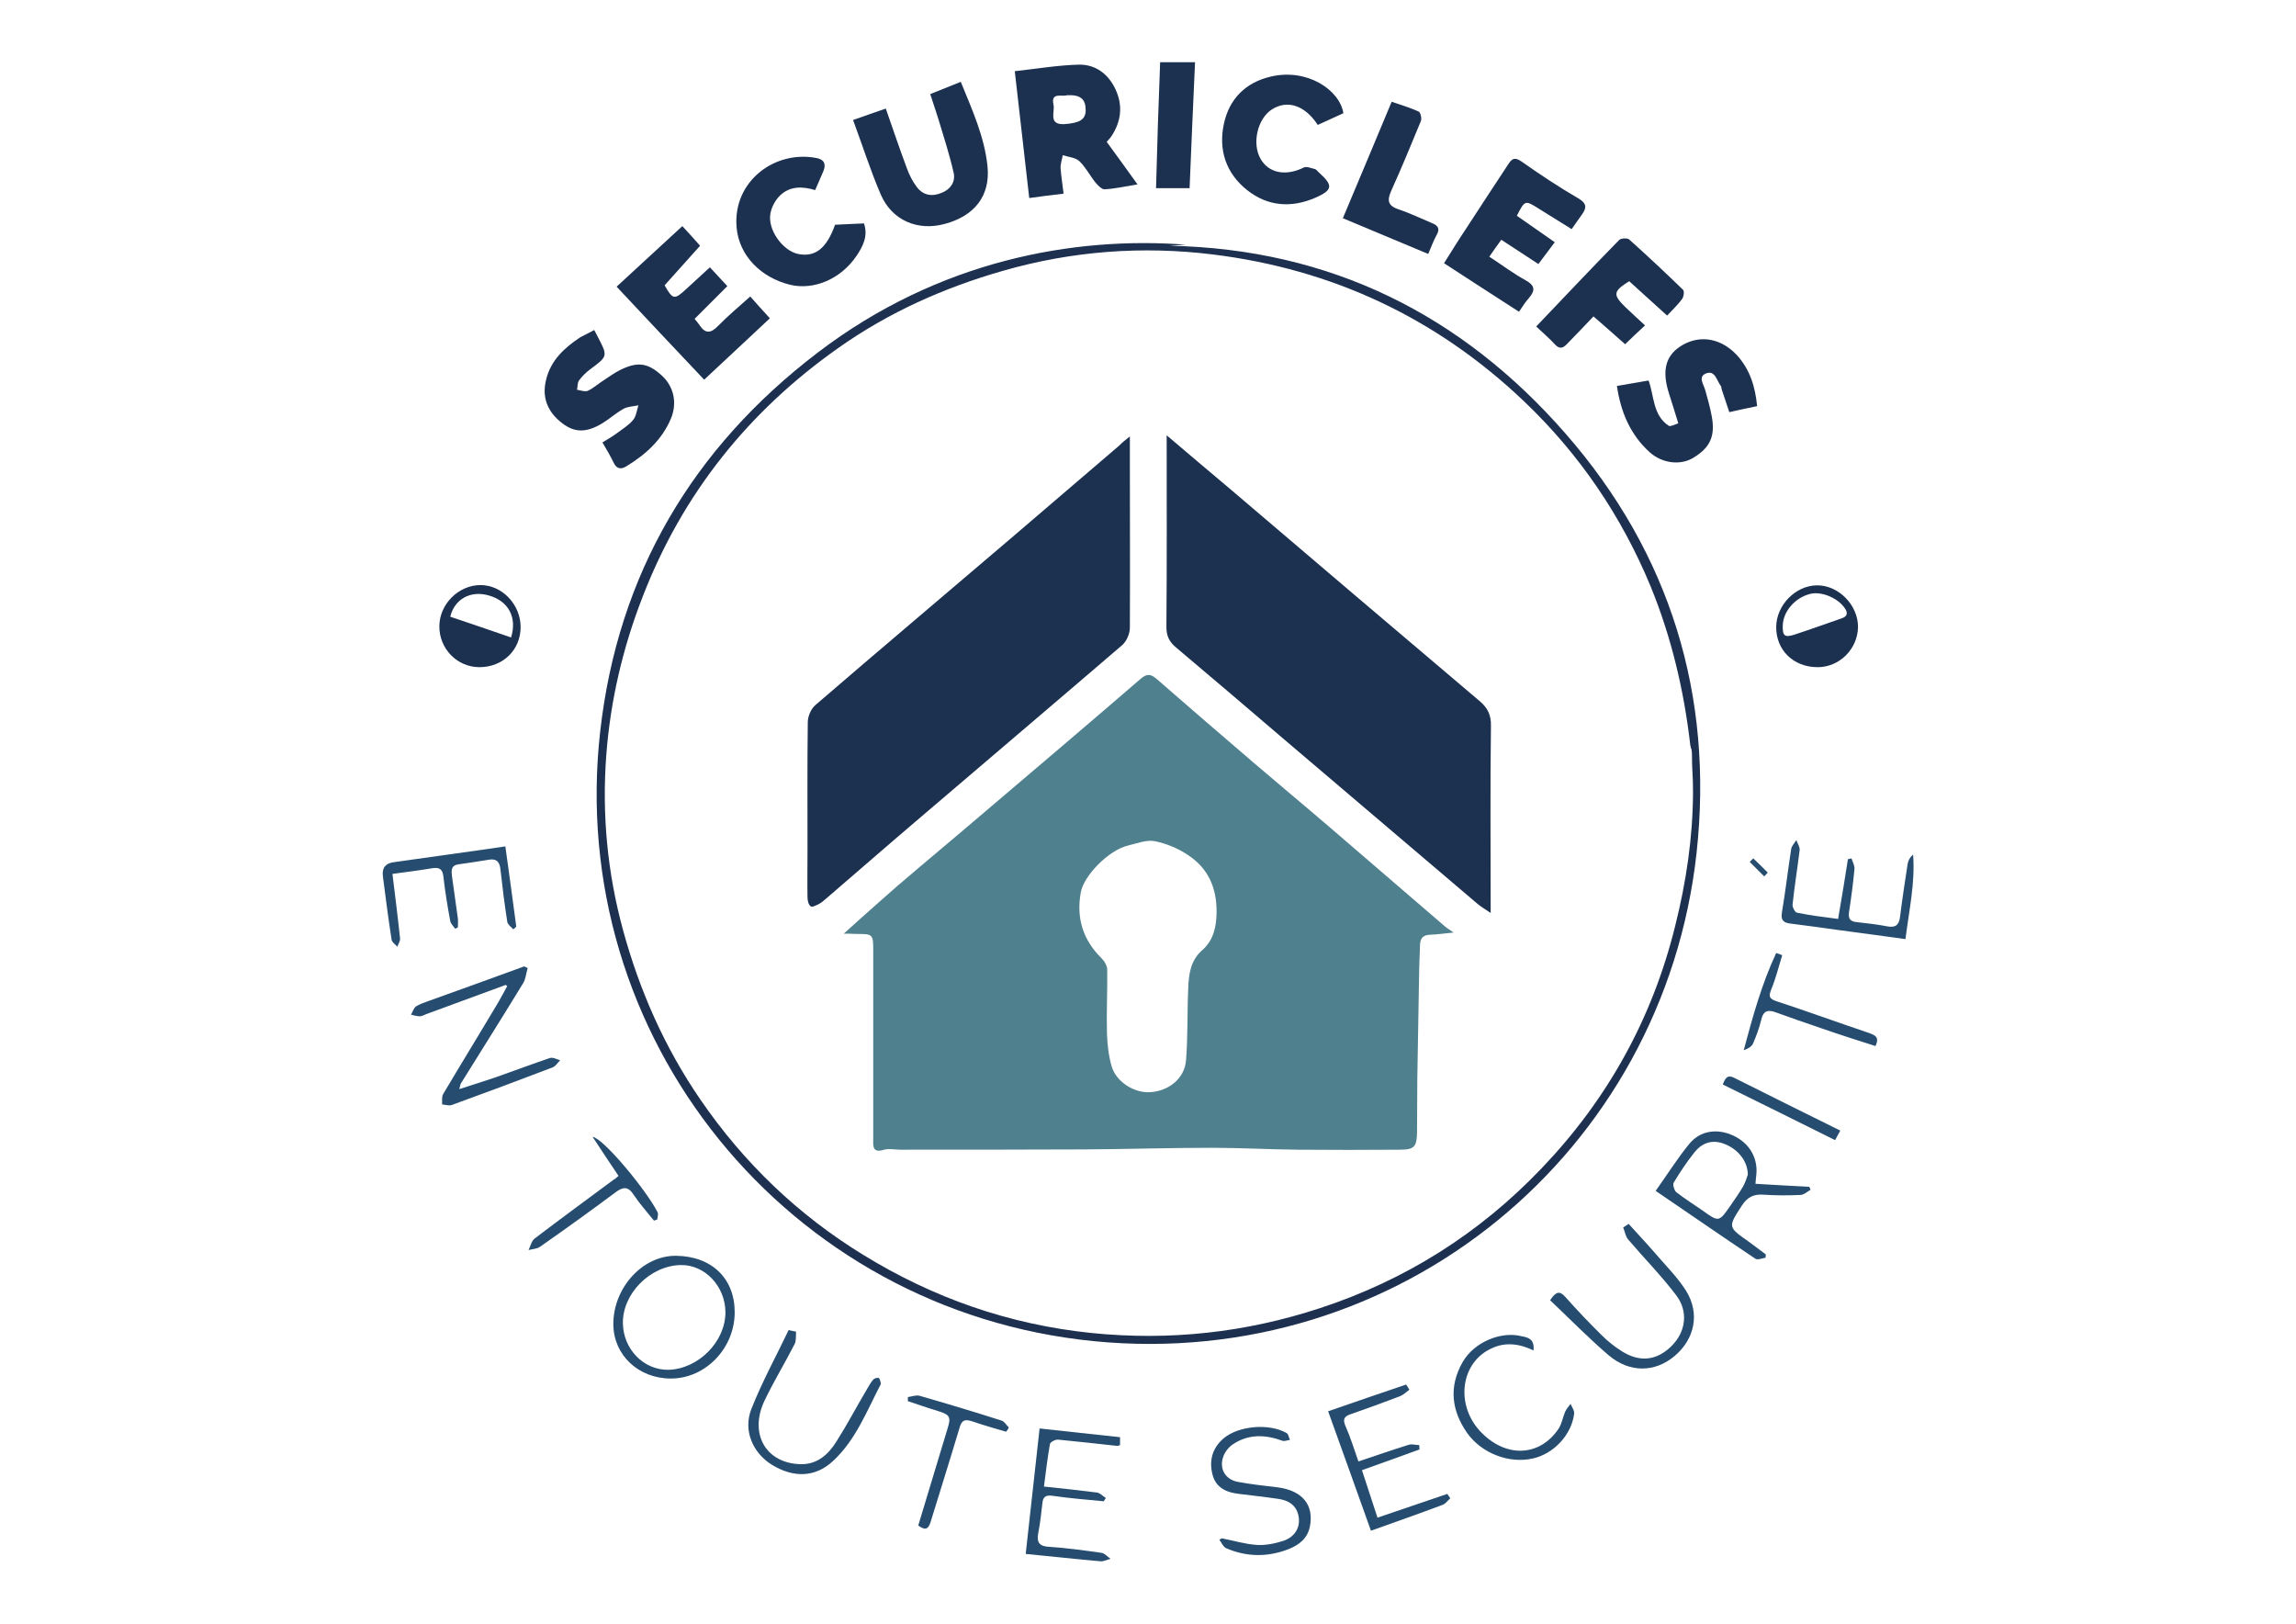 <?xml version="1.0" encoding="utf-8"?>
<!-- Generator: Adobe Illustrator 24.3.0, SVG Export Plug-In . SVG Version: 6.00 Build 0)  -->
<svg version="1.1" id="logo_x5F_securiclefs" xmlns="http://www.w3.org/2000/svg" xmlns:xlink="http://www.w3.org/1999/xlink"
	 x="0px" y="0px" viewBox="0 0 841.9 595.3" style="enable-background:new 0 0 841.9 595.3;" xml:space="preserve">
<style type="text/css">
	.st0{fill:#1D3050;}
	.st1{fill:#1C3050;}
	.st2{fill:#264D70;}
	.st3{fill:#4F808D;}
</style>
<g>
	<path class="st0" d="M434.8,89.7c-1.9,0.1-3.8,0.3-5.8,0.4c58.7,1.2,106.9,25.2,145,68.8c38.5,44,54.4,96.2,48.1,153.8
		c-12.1,109.9-109.1,190-221,179c-112.3-11.1-193.8-111.4-181-223.7c6.5-57.4,33.8-103.7,79.7-138.7
		C344.2,95.4,393.8,86.6,434.8,89.7z M619.8,273.2c-2.3-20-6.9-39.5-14.5-58.1c-10.7-25.9-26.2-48.7-46.6-68.1
		c-32.1-30.5-70.2-48.3-113.9-53.7c-25.9-3.2-51.7-1.3-77.1,6c-21.6,6.2-41.8,15.2-60.2,28.2c-33.1,23.3-57.3,53.6-71.9,91.4
		c-7.3,18.8-11.8,38.1-13.3,58.1c-1.6,21.6,0.4,42.8,6.1,63.8c6.1,22.4,15.3,43.2,28.4,62.3c15.9,23.2,35.8,42.3,59.8,57
		c25.7,15.8,53.5,25.5,83.6,28.6c28.5,2.9,56.4-0.1,83.8-9.1c31.4-10.3,58.5-27.4,81.3-51.3c24.2-25.3,40.6-54.9,49-89
		c4-16,6.4-32.1,6.5-48.6c0-7.1-0.4-8-0.4-14.4c0-0.6-0.1-1.1-0.2-1.7C620,274.4,620,273.9,619.8,273.2z"/>
	<g>
		<path class="st1" d="M175.8,244.6c-8.2,0-14.8-6.8-14.7-15.1c0.1-8.1,7.1-15,15.1-15c7.9,0,14.7,7.1,14.7,15.4
			C190.9,238.3,184.4,244.6,175.8,244.6z M187.4,233.7c2.3-7.4-1-13.4-8.2-15.4c-6.5-1.9-12.5,1.2-14.1,7.8
			C172.5,228.6,179.9,231.1,187.4,233.7z"/>
		<path class="st1" d="M666.5,244.6c-8.9,0-15.3-6.3-15.2-14.8c0.1-8,7.1-15.1,14.9-15.2c8-0.1,15.2,7.3,15.1,15.4
			C681.1,238,674.5,244.6,666.5,244.6z M653.7,229.4c-0.1,3.7,0.7,4.4,4.2,3.3c5.8-1.9,11.6-4,17.4-6c2.1-0.7,2.4-2,1.1-3.8
			c-2.6-3.8-8.8-6.3-12.9-5.1C658,219.3,653.8,224.3,653.7,229.4z"/>
	</g>
	<g>
		<path class="st2" d="M185.4,361.1c-9.7,3.6-19.4,7.1-29.1,10.7c-0.8,0.3-1.6,0.8-2.4,0.8c-1.1,0-2.1-0.4-3.2-0.6
			c0.6-1,1-2.4,1.8-3c1.4-0.9,3-1.4,4.6-2c11.7-4.2,23.4-8.4,35.1-12.7c0.4,0.2,0.9,0.4,1.3,0.6c-0.6,1.9-0.7,4-1.7,5.6
			c-7.5,12.3-15.2,24.5-22.8,36.7c-0.2,0.3-0.2,0.8-0.6,2.1c5-1.6,9.4-3,13.8-4.5c6.5-2.3,12.9-4.7,19.4-6.9
			c1.1-0.4,2.6,0.5,3.8,0.8c-0.9,0.9-1.6,2.1-2.7,2.6c-12.3,4.7-24.6,9.3-37,13.8c-1,0.4-2.4-0.1-3.6-0.2c0.1-1.3-0.2-2.8,0.4-3.8
			c6.7-11.3,13.6-22.5,20.3-33.8c1.1-1.9,2.1-3.8,3.2-5.8C186,361.5,185.7,361.3,185.4,361.1z"/>
		<path class="st2" d="M643.7,434c6.9,0.4,13.3,0.8,19.7,1.1c0.2,0.4,0.4,0.7,0.5,1.1c-1.2,0.7-2.5,1.9-3.8,1.9
			c-4.5,0.2-9,0.2-13.4-0.1c-3.6-0.3-6,0.9-8,4c-5.1,7.9-5.2,7.8,2.5,13.2c2.1,1.5,4.2,3.2,6.3,4.7c0,0.4-0.1,0.8-0.1,1.2
			c-1.2,0.2-2.9,0.9-3.7,0.4c-12.1-8.1-24-16.3-36.6-24.9c4.2-5.9,7.9-11.8,12.3-17.2c4-4.9,10.2-5.8,16.1-3.1
			c5.9,2.7,9.2,8.2,8.5,14.5C643.9,431.7,643.8,432.5,643.7,434z M640.9,430.6c-0.1-5.2-3.9-9.6-9.1-11.4c-4.3-1.5-7.9,0-10.5,3.3
			c-2.8,3.5-5.3,7.3-7.6,11.1c-0.4,0.7,0.2,2.9,1,3.5c3.1,2.4,6.4,4.5,9.6,6.7c6,4.3,6,4.3,10.3-1.9c1.6-2.3,3.2-4.6,4.6-7
			C640.1,433.2,640.6,431.5,640.9,430.6z"/>
		<path class="st2" d="M269.4,481.1c0,13.2-10.7,24.3-23.4,24.3c-11.9,0-21-8.6-21.1-19.8c-0.1-13.5,10.8-25.4,23.1-25.2
			C261,460.6,269.4,468.7,269.4,481.1z M266,481c-0.1-9.5-7.6-17.4-16.4-17.2c-11.2,0.2-21.4,10.5-21.2,21.4
			c0.2,9.5,7.6,17.1,16.7,17C256.1,501.9,266.1,491.8,266,481z"/>
		<path class="st2" d="M516.8,509.5c-1.1,0.8-2.2,1.9-3.5,2.4c-6,2.3-12.1,4.5-18.1,6.6c-2.4,0.8-2.9,1.9-1.8,4.4
			c1.8,4.1,3.1,8.3,4.7,12.9c6.3-2.1,12.3-4.2,18.4-6.1c1.2-0.4,2.6,0.1,3.9,0.1c0,0.5,0.1,1.1,0.1,1.6c-6.8,2.5-13.6,4.9-21.1,7.6
			c1.8,5.6,3.7,11.2,5.7,17.4c8.6-2.9,17.1-5.8,25.6-8.7c0.4,0.5,0.7,1.1,1.1,1.6c-0.9,0.8-1.7,2-2.8,2.4
			c-8.5,3.2-17.1,6.2-26.3,9.5c-5.2-14.5-10.3-28.9-15.7-43.8c9.8-3.4,19.2-6.6,28.6-9.8C516,508.2,516.4,508.9,516.8,509.5z"/>
		<path class="st2" d="M188.2,340.7c-0.8-0.9-2.1-1.8-2.2-2.8c-1-6.4-1.8-12.8-2.5-19.2c-0.3-2.8-1.5-4-4.3-3.5
			c-3.7,0.6-7.5,1.2-11.2,1.7c-2.6,0.4-2.5,2.2-2.3,4.1c0.7,5.3,1.5,10.5,2.2,15.8c0.1,1,0,2.1,0,3.2c-0.3,0.2-0.7,0.3-1,0.5
			c-0.6-0.9-1.6-1.8-1.8-2.8c-1-5.4-1.9-10.8-2.5-16.2c-0.3-2.8-1.4-3.6-4-3.2c-4.8,0.8-9.6,1.4-14.7,2.1c1,8.2,2,16,2.8,23.7
			c0.1,0.9-0.7,2-1,3c-0.7-0.8-1.9-1.6-2.1-2.5c-1.2-7.7-2.2-15.5-3.2-23.3c-0.4-3.1,0.9-4.8,4-5.2c11.4-1.6,22.8-3.2,34.1-4.8
			c2.1-0.3,4.1-0.6,6.8-1c1.4,9.9,2.7,19.6,4,29.4C189,340.1,188.6,340.4,188.2,340.7z"/>
		<path class="st2" d="M448.1,564c4.2,0.8,8.4,2.1,12.7,2.4c3.3,0.2,6.7-0.5,9.8-1.5c4.3-1.5,6.2-4.9,5.6-8.8
			c-0.7-4.3-3.8-6.1-7.6-6.6c-4.7-0.7-9.5-1.2-14.2-1.8c-4.7-0.5-8.6-2.3-9.8-7.1c-1.3-5.1-0.1-9.7,4.1-13.3
			c5.5-4.6,16.7-5.6,23.1-1.9c0.7,0.4,0.8,1.7,1.2,2.5c-1,0.1-2,0.6-2.8,0.3c-6.3-2.3-12.4-2.5-18.1,1.3c-1.5,1-2.9,2.7-3.5,4.4
			c-1.7,4.5,0.7,8.6,5.4,9.4c4.8,0.9,9.7,1.4,14.6,2c9,1.2,13.3,6.5,11.7,14.4c-0.9,4.4-4,6.7-7.7,8.2c-7.6,3-15.4,3-23-0.3
			c-1.1-0.5-1.7-2.1-2.5-3.1C447.4,564.3,447.8,564.1,448.1,564z"/>
		<path class="st2" d="M381.2,523.7c10.3,1.1,19.8,2.2,29.5,3.2c0,1.1,0,2,0,2.9c-0.4,0.1-0.7,0.3-1,0.3c-7.2-0.8-14.5-1.6-21.7-2.3
			c-1-0.1-2.9,0.9-3,1.6c-0.9,5-1.5,10.2-2.2,15.6c6.8,0.7,13.2,1.4,19.5,2.2c1.1,0.2,2.1,1.3,3.2,2c-0.3,0.4-0.5,0.8-0.8,1.2
			c-6.2-0.6-12.5-1.1-18.7-2c-2.6-0.4-3.6,0.4-3.8,2.9c-0.4,3.6-0.8,7.2-1.5,10.8c-0.6,3.3,0.3,4.8,4,5c6.4,0.4,12.8,1.3,19.2,2.2
			c1.2,0.2,2.2,1.4,3.3,2.2c-1.2,0.3-2.5,1-3.7,0.9c-9-0.8-18.1-1.8-27.4-2.7C377.8,554.2,379.5,538.9,381.2,523.7z"/>
		<path class="st2" d="M674,336.9c1.3-7.6,2.5-14.7,3.6-21.9c0.4-0.1,0.9-0.2,1.3-0.3c0.4,1.3,1.2,2.6,1.1,3.9
			c-0.5,5.3-1.2,10.6-2,15.8c-0.4,2.7,0.7,3.5,3.1,3.7c3.6,0.4,7.2,0.8,10.8,1.5c3.1,0.6,4.4-0.4,4.8-3.4c0.8-6.5,1.8-13,2.8-19.5
			c0.2-1.2,0.8-2.4,2-3.4c0.8,10.4-1.5,20.5-2.8,31c-8.6-1.2-16.9-2.3-25.1-3.4c-5.7-0.8-11.4-1.6-17.1-2.3
			c-2.5-0.3-3.6-1.2-3.1-4.1c1.3-7.7,2.2-15.5,3.4-23.3c0.2-1.1,1.2-2.1,1.9-3.2c0.4,1.2,1.3,2.5,1.2,3.6c-0.8,6.7-1.9,13.3-2.6,20
			c-0.1,1,0.9,2.9,1.6,3C663.7,335.6,668.6,336.2,674,336.9z"/>
		<path class="st2" d="M568.4,476.7c2.2-3.4,3.6-3.4,5.5-1.3c4.3,4.8,8.7,9.5,13.3,14c2.3,2.3,4.8,4.3,7.5,6
			c6.7,4.2,12.9,3.4,18.3-2c5.2-5.2,6.2-12.7,1.5-18.7c-5.4-7.1-11.7-13.5-17.5-20.3c-1-1.2-1.2-2.9-1.8-4.4c0.7-0.4,1.3-0.9,2-1.3
			c3.1,3.5,6.4,6.9,9.4,10.4c4,4.7,8.5,9.1,11.7,14.2c5.1,8.3,3.1,17.6-4.2,23.8c-7.2,6.1-16.5,6.3-24.2-0.2
			C582.4,490.5,575.4,483.3,568.4,476.7z"/>
		<path class="st2" d="M291.9,488.2c-0.1,1.5,0.1,3.3-0.5,4.5c-3.6,7.1-7.8,13.9-11.2,21.1c-5.5,12,0.7,22.6,13.2,23
			c6.2,0.2,10.3-3.5,13.3-8.3c4-6.3,7.4-12.8,11.2-19.2c0.7-1.2,1.4-2.5,2.3-3.5c0.4-0.5,1.6-0.8,2-0.6c0.5,0.3,0.6,1.3,0.8,2
			c0,0.1-0.1,0.3-0.1,0.4c-5.1,9.8-9.1,20.3-17.4,28c-6.5,6.1-14.5,6.3-22.5,1.4c-6.9-4.3-10.6-12.5-7.5-20.4
			c3.9-9.9,9.1-19.4,13.7-29C290.1,487.9,291,488,291.9,488.2z"/>
		<path class="st2" d="M562.3,495.1c-5.8-2.8-11.1-3.1-16.3-0.3c-10.8,5.7-12.2,21.1-2.6,30.6c9.2,9.2,21.3,8.5,28.1-1.6
			c1.2-1.8,1.5-4.1,2.4-6.2c0.5-1.1,1.3-2,2-2.9c0.5,1.2,1.5,2.5,1.3,3.7c-1,7.7-7.5,14.6-15.1,16.3c-8.8,2-18.8-1.9-24.1-9.3
			c-5.8-8.3-6.8-17-1.7-26c4.1-7.2,13.9-11.5,21.7-9.5C560.1,490.3,562.8,490.8,562.3,495.1z"/>
		<path class="st2" d="M368.9,524.9c-4.1-1.2-8.3-2.4-12.4-3.8c-2.7-0.9-3.9-0.5-4.7,2.5c-3.4,11.5-7.1,23-10.6,34.5
			c-0.9,2.8-2.1,2.9-4.5,1.2c3.6-11.8,7.1-23.6,10.7-35.4c1.4-4.4,1-5.2-3.5-6.6c-3.7-1.1-7.3-2.4-11-3.6c0-0.5,0-1,0-1.5
			c1.4-0.2,3-0.8,4.2-0.5c10.1,2.9,20.1,5.9,30.1,9.1c1.1,0.3,1.8,1.7,2.7,2.5C369.7,524,369.3,524.4,368.9,524.9z"/>
		<path class="st2" d="M653.5,350.2c-1.3,4.2-2.3,8.4-4,12.5c-1.1,2.7-0.7,3.5,2,4.4c11.3,3.7,22.5,7.8,33.8,11.6
			c2.2,0.8,4,1.5,2.4,4.8c-6.6-2.1-13.2-4.2-19.8-6.5c-5.6-1.9-11.1-3.8-16.6-5.8c-2.9-1.1-4.7-0.8-5.5,2.7c-0.7,3-1.8,5.9-3,8.7
			c-0.5,1.1-1.8,1.9-3.4,2.4c3.3-12.3,6.6-24.3,11.9-35.6C652,349.6,652.8,349.9,653.5,350.2z"/>
		<path class="st2" d="M226.8,431.1c-3.1-4.6-6.1-9.1-9.5-14.3c4,0.5,19.9,19.8,23.8,27.6c0.4,0.7,0,1.8-0.1,2.7
			c-0.4,0.1-0.8,0.3-1.2,0.4c-2.5-3.1-5.2-6.1-7.4-9.4c-2.1-3.3-4-3-6.8-0.9c-9.1,6.8-18.3,13.4-27.6,19.9c-1.1,0.8-2.8,0.8-4.2,1.2
			c0.7-1.4,1.1-3.3,2.2-4.2c9.6-7.3,19.3-14.4,29-21.6C225.6,432.2,226.1,431.7,226.8,431.1z"/>
		<path class="st2" d="M674.8,414.5c-0.8,1.4-1.3,2.4-1.9,3.5c-13.8-6.9-27.4-13.6-41.2-20.4c0.9-2.2,1.6-3.8,4.3-2.4
			C648.7,401.6,661.5,407.9,674.8,414.5z"/>
		<path class="st2" d="M646.9,321.3c-1.8-1.8-3.5-3.5-5.3-5.3c0.4-0.4,0.8-0.9,1.3-1.3c1.8,1.7,3.6,3.5,5.3,5.2
			C647.8,320.4,647.3,320.9,646.9,321.3z"/>
	</g>
	<path class="st3" d="M309.4,342.3c2-1.8,4.1-3.7,6.1-5.5c4.6-4.1,9.2-8.2,13.8-12.2c10.4-8.9,21-17.7,31.4-26.6
		c19.2-16.3,38.4-32.6,57.4-49c2.3-2,3.7-2.1,6-0.1c11.9,10.4,23.9,20.7,35.9,31c9.1,7.8,18.4,15.5,27.6,23.4
		c14.1,12.1,28.2,24.3,42.3,36.4c0.7,0.6,1.6,1.1,3.1,2.2c-3.3,0.3-6,0.7-8.7,0.8c-2.5,0.1-3.5,1.3-3.6,3.6
		c-0.1,2.8-0.2,5.6-0.3,8.4c-0.2,13.6-0.5,27.1-0.7,40.7c-0.1,6.6,0,13.1-0.1,19.7c-0.1,5.4-1,6.4-6.4,6.4
		c-12.5,0.1-24.9,0.1-37.4,0c-10.5-0.1-21-0.7-31.5-0.7c-15.5,0-31.1,0.5-46.6,0.6c-22.5,0.1-45.1,0.1-67.6,0.1c-2,0-4.1-0.5-5.9,0
		c-4.1,1.3-4.1-1-4-3.9c0-23,0-46,0-69c0-6.2-0.1-6.2-6.4-6.2C312.3,342.3,310.6,342.3,309.4,342.3z M446.1,334.1
		c0-8.7-3.1-15.7-10.3-20.5c-3.6-2.5-8-4.3-12.3-5.2c-3.1-0.6-6.6,0.8-9.9,1.6c-7.2,1.7-16.3,11.2-17.3,17.2
		c-1.7,9.4,0.8,17.4,7.6,24.1c1.1,1.1,2.1,2.8,2.1,4.3c0.1,7.7-0.3,15.4-0.1,23.1c0.1,4.1,0.6,8.3,1.7,12.2c1.7,5.8,8.4,10,14.4,9.5
		c6.7-0.5,12.4-5.1,12.9-11.7c0.7-8.8,0.4-17.6,0.8-26.4c0.2-5.1,0.8-10.2,5.2-14C445.1,344.6,446.1,339.4,446.1,334.1z"/>
	<g>
		<path class="st1" d="M390,71c-4.4,0.5-8.2,1-12.6,1.6c-1.8-15.7-3.5-30.9-5.3-46.5c8.2-0.9,15.8-2.2,23.5-2.4
			c6.2-0.1,10.9,3.5,13.5,9.2c2.7,5.9,2,11.7-1.6,17.1c-0.4,0.6-0.9,1.1-1.7,2c3.6,4.9,7.2,9.9,11.3,15.6c-4.4,0.7-8.2,1.6-12,1.8
			c-1.1,0.1-2.6-1.5-3.5-2.6c-2-2.5-3.5-5.5-5.8-7.7c-1.5-1.4-4-1.5-6.1-2.2c-0.3,1.6-0.9,3.3-0.8,4.9C389.1,64.6,389.6,67.5,390,71
			z M391.3,34.9c-1.8,0.7-6.1-1.3-5,3.5c0.6,2.6-2.1,7.5,4.1,7.1c5.5-0.4,7.7-1.7,7.7-5.1C398.1,36.3,396.2,34.7,391.3,34.9z"/>
		<path class="st1" d="M312.8,44c4.1-1.5,7.8-2.7,12-4.2c2.6,7.4,5,14.6,7.7,21.8c0.9,2.5,2.1,4.9,3.7,7c2.3,3,5.5,3.6,9.1,2.1
			c3.3-1.3,5.1-4.1,4.4-7.3c-1.5-6.6-3.6-13.1-5.6-19.7c-0.9-2.9-1.9-5.8-3-9.2c3.7-1.5,7.2-2.9,11.2-4.5c4.1,10.1,8.7,20.1,9.8,31
			c1.1,10.8-4.8,18.2-15.7,21.1c-9.9,2.7-19.3-1.3-23.4-10.7C319.2,62.6,316.3,53.4,312.8,44z"/>
		<path class="st1" d="M258.2,139.2c-11-11.6-21.4-22.7-32.1-34.1c8.3-7.6,16-14.8,24.1-22.2c2.5,2.7,4.7,5.1,6.5,7.2
			c-4.5,5-8.7,9.7-13,14.5c3,5.3,3.6,5.4,8,1.3c2.9-2.6,5.7-5.3,8.6-7.9c2.3,2.5,4.3,4.6,6.4,6.9c-4,4-7.9,7.9-12,12
			c0.6,0.8,1.3,1.5,1.8,2.3c2.2,3.3,4.2,3,6.9,0.2c3.6-3.7,7.6-7,11.7-10.7c2.5,2.8,4.7,5.3,7.2,8
			C274.3,124.2,266.4,131.5,258.2,139.2z"/>
		<path class="st1" d="M546.1,94.1c5,3.3,9,6.3,13.4,8.7c3.4,1.9,3.5,3.7,1.1,6.5c-1.3,1.4-2.3,3.1-3.6,5
			c-9.2-5.9-18.1-11.7-27.5-17.8c2.7-4.3,5.3-8.5,8.1-12.7c5.1-7.9,10.3-15.7,15.4-23.5c1.4-2.2,2.4-2.8,4.9-1.1
			c6.8,4.8,13.6,9.3,20.8,13.5c3.1,1.8,3.2,3.4,1.4,5.9c-1.1,1.6-2.3,3.2-3.8,5.4c-3.9-2.4-7.9-4.9-11.9-7.4
			c-5.2-3.3-5.2-3.3-8.2,2.5c4.5,3.1,9,6.3,13.9,9.7c-2.1,2.8-4,5.3-6,8c-4.6-3-8.9-5.8-13.6-8.9C549,90,547.6,91.9,546.1,94.1z"/>
		<path class="st1" d="M644.3,148.9c-3.4,0.7-6.7,1.4-10.2,2.2c-1-3-1.9-5.7-2.8-8.4c-0.1-0.4-0.1-0.9-0.3-1.2
			c-1.5-1.9-2.1-5.9-5.4-4.6c-3.1,1.2-0.9,4-0.3,6.2c0.9,3.2,1.8,6.4,2.4,9.7c1.3,7.2-0.7,11.4-6.9,15.1c-4.7,2.8-11.4,2-16-2.2
			c-7-6.4-10.5-14.6-11.9-24.2c4-0.7,7.6-1.3,11.6-2c2.1,5.7,1.5,12.7,7.4,16.6c0.6,0.4,2.2-0.5,3.5-0.9c-1.2-4-2.3-7.4-3.4-10.9
			c-2.8-8.7-1.2-14.3,5.1-17.9c6.6-3.7,14.1-2.3,19.8,3.8C641.6,135.4,643.6,141.6,644.3,148.9z"/>
		<path class="st1" d="M217.9,121c0.6,1.1,0.9,1.8,1.3,2.5c3.7,7.1,3.7,7.1-2.8,11.9c-1.6,1.2-3,2.6-4.1,4.1
			c-0.6,0.9-0.5,2.3-0.7,3.4c1.3,0.2,2.8,0.8,3.9,0.4c2-0.9,3.7-2.5,5.6-3.7c2-1.3,3.9-2.7,6-3.8c6.7-3.4,10.5-2.8,15.7,2
			c4.3,4,5.6,10,3.2,15.7c-3.3,7.8-9.3,13.2-16.4,17.5c-1.8,1.1-3.4,1-4.5-1.2c-1.2-2.5-2.6-4.9-4.2-7.6c1.8-1.1,3.6-2.1,5.2-3.3
			c2.1-1.6,4.5-3,6.1-5c1.1-1.3,1.3-3.5,1.9-5.3c-1.8,0.4-3.9,0.4-5.5,1.3c-2.7,1.5-5,3.6-7.6,5.2c-5.9,3.6-10.2,3.6-14.8,0.1
			c-5.5-4.2-7.5-9.5-6-15.8c1.7-7.3,6.7-11.8,12.5-15.7C214.4,122.8,216,122,217.9,121z"/>
		<path class="st1" d="M306.2,82.4c3.4-0.2,6.8-0.3,10.6-0.5c1.6,4.6-0.4,8.5-2.8,12c-5.7,8.4-15.6,12.6-24.3,10.5
			c-10.6-2.6-18.7-10.6-19.6-21c-1.5-17,14.2-28.6,29.6-25.4c2.7,0.6,3.2,2.4,2.2,4.8c-0.9,2.2-1.9,4.3-3,6.9
			c-4.5-1.4-9.3-1.6-13,2.1c-1.7,1.7-3,4.2-3.4,6.5c-1.1,5.9,4.5,13.6,10.1,14.8C298.9,94.4,303.1,91.1,306.2,82.4z"/>
		<path class="st1" d="M492.6,41.5c-3.3,1.5-6.3,2.9-9.4,4.3c-4.7-7.2-11.1-9.3-16.8-5.7c-5.3,3.4-7.4,12.4-4.2,18.1
			c3,5.3,9.3,6.5,15.9,3.2c1-0.5,2.8,0.3,4.1,0.6c0.6,0.2,1,0.9,1.6,1.4c5.1,4.6,4.9,6.3-1.5,9.1c-8.8,3.8-17.4,3.2-25-2.8
			c-7.8-6.2-10.6-14.8-8.5-24.4c2-9.2,8.1-15.1,17.1-17.2C479.2,24.9,491.2,32.9,492.6,41.5z"/>
		<path class="st1" d="M611.3,115.7c-4.9-4.4-9.4-8.5-13.9-12.6c-5.9,3.7-6.1,4.9-1.4,9.5c2.3,2.2,4.7,4.4,7.2,6.7
			c-2.6,2.4-4.8,4.5-7.3,6.9c-3.9-3.5-7.7-6.8-11.6-10.2c-3.3,3.5-6.5,6.8-9.7,10.1c-1.5,1.6-2.8,2-4.5,0.1
			c-2.1-2.3-4.4-4.2-6.8-6.5c10.2-10.7,20.2-21.3,30.4-31.7c0.7-0.7,3-0.8,3.7-0.2c6.7,6,13.2,12.1,19.7,18.4
			c0.6,0.5,0.3,2.6-0.3,3.4C615.4,111.6,613.5,113.3,611.3,115.7z"/>
		<path class="st1" d="M510.3,37.3c3.5,1.2,6.8,2.2,9.9,3.6c0.7,0.3,1.2,2.6,0.8,3.5c-3.5,8.5-7,17-10.8,25.4
			c-1.5,3.4-1.6,5.5,2.5,6.9c4.2,1.4,8.3,3.4,12.4,5.1c2.3,0.9,3,2.2,1.6,4.5c-1.1,2-1.9,4.3-3,6.8c-10.5-4.4-21-8.8-31.3-13.1
			C498.5,65.6,504.3,51.6,510.3,37.3z"/>
		<path class="st1" d="M425.4,22.8c4.5,0,8.3,0,12.8,0c-0.7,15.7-1.4,31-2,46.2c-4.2,0-8,0-12.3,0C424.3,53.3,424.8,38.1,425.4,22.8
			z"/>
		<path class="st1" d="M427.8,159.6c8.1,6.9,15.7,13.3,23.3,19.7c30.4,25.9,60.8,51.8,91.3,77.6c3,2.5,4.4,5.1,4.3,9.2
			c-0.3,22.6-0.1,45.1-0.1,68.6c-1.9-1.3-3.5-2.2-4.9-3.4c-23.6-20.1-47.2-40.1-70.8-60.2c-13.1-11.2-26.2-22.4-39.4-33.5
			c-2.6-2.1-3.8-4.2-3.8-7.7C427.9,206.7,427.8,183.6,427.8,159.6z"/>
		<path class="st1" d="M414.3,160c0,3.9,0,6.5,0,9.1c0,20.3,0.1,40.6,0,61c0,2.2-1.2,5-2.8,6.4c-24.8,21.3-49.7,42.4-74.5,63.6
			c-11.3,9.6-22.5,19.4-33.8,29.1c-0.8,0.7-1.7,1.5-2.7,2.1c-1,0.5-2.6,1.4-3.2,1c-0.8-0.5-1.2-2.1-1.2-3.2c-0.1-5.7,0-11.5,0-17.2
			c0-15.7-0.1-31.4,0.1-47.1c0-2.2,1.2-5,2.9-6.4c23.9-20.6,48-40.9,72-61.4c13.2-11.3,26.4-22.6,39.6-33.9
			C411.4,162.3,412.3,161.6,414.3,160z"/>
	</g>
</g>
</svg>
